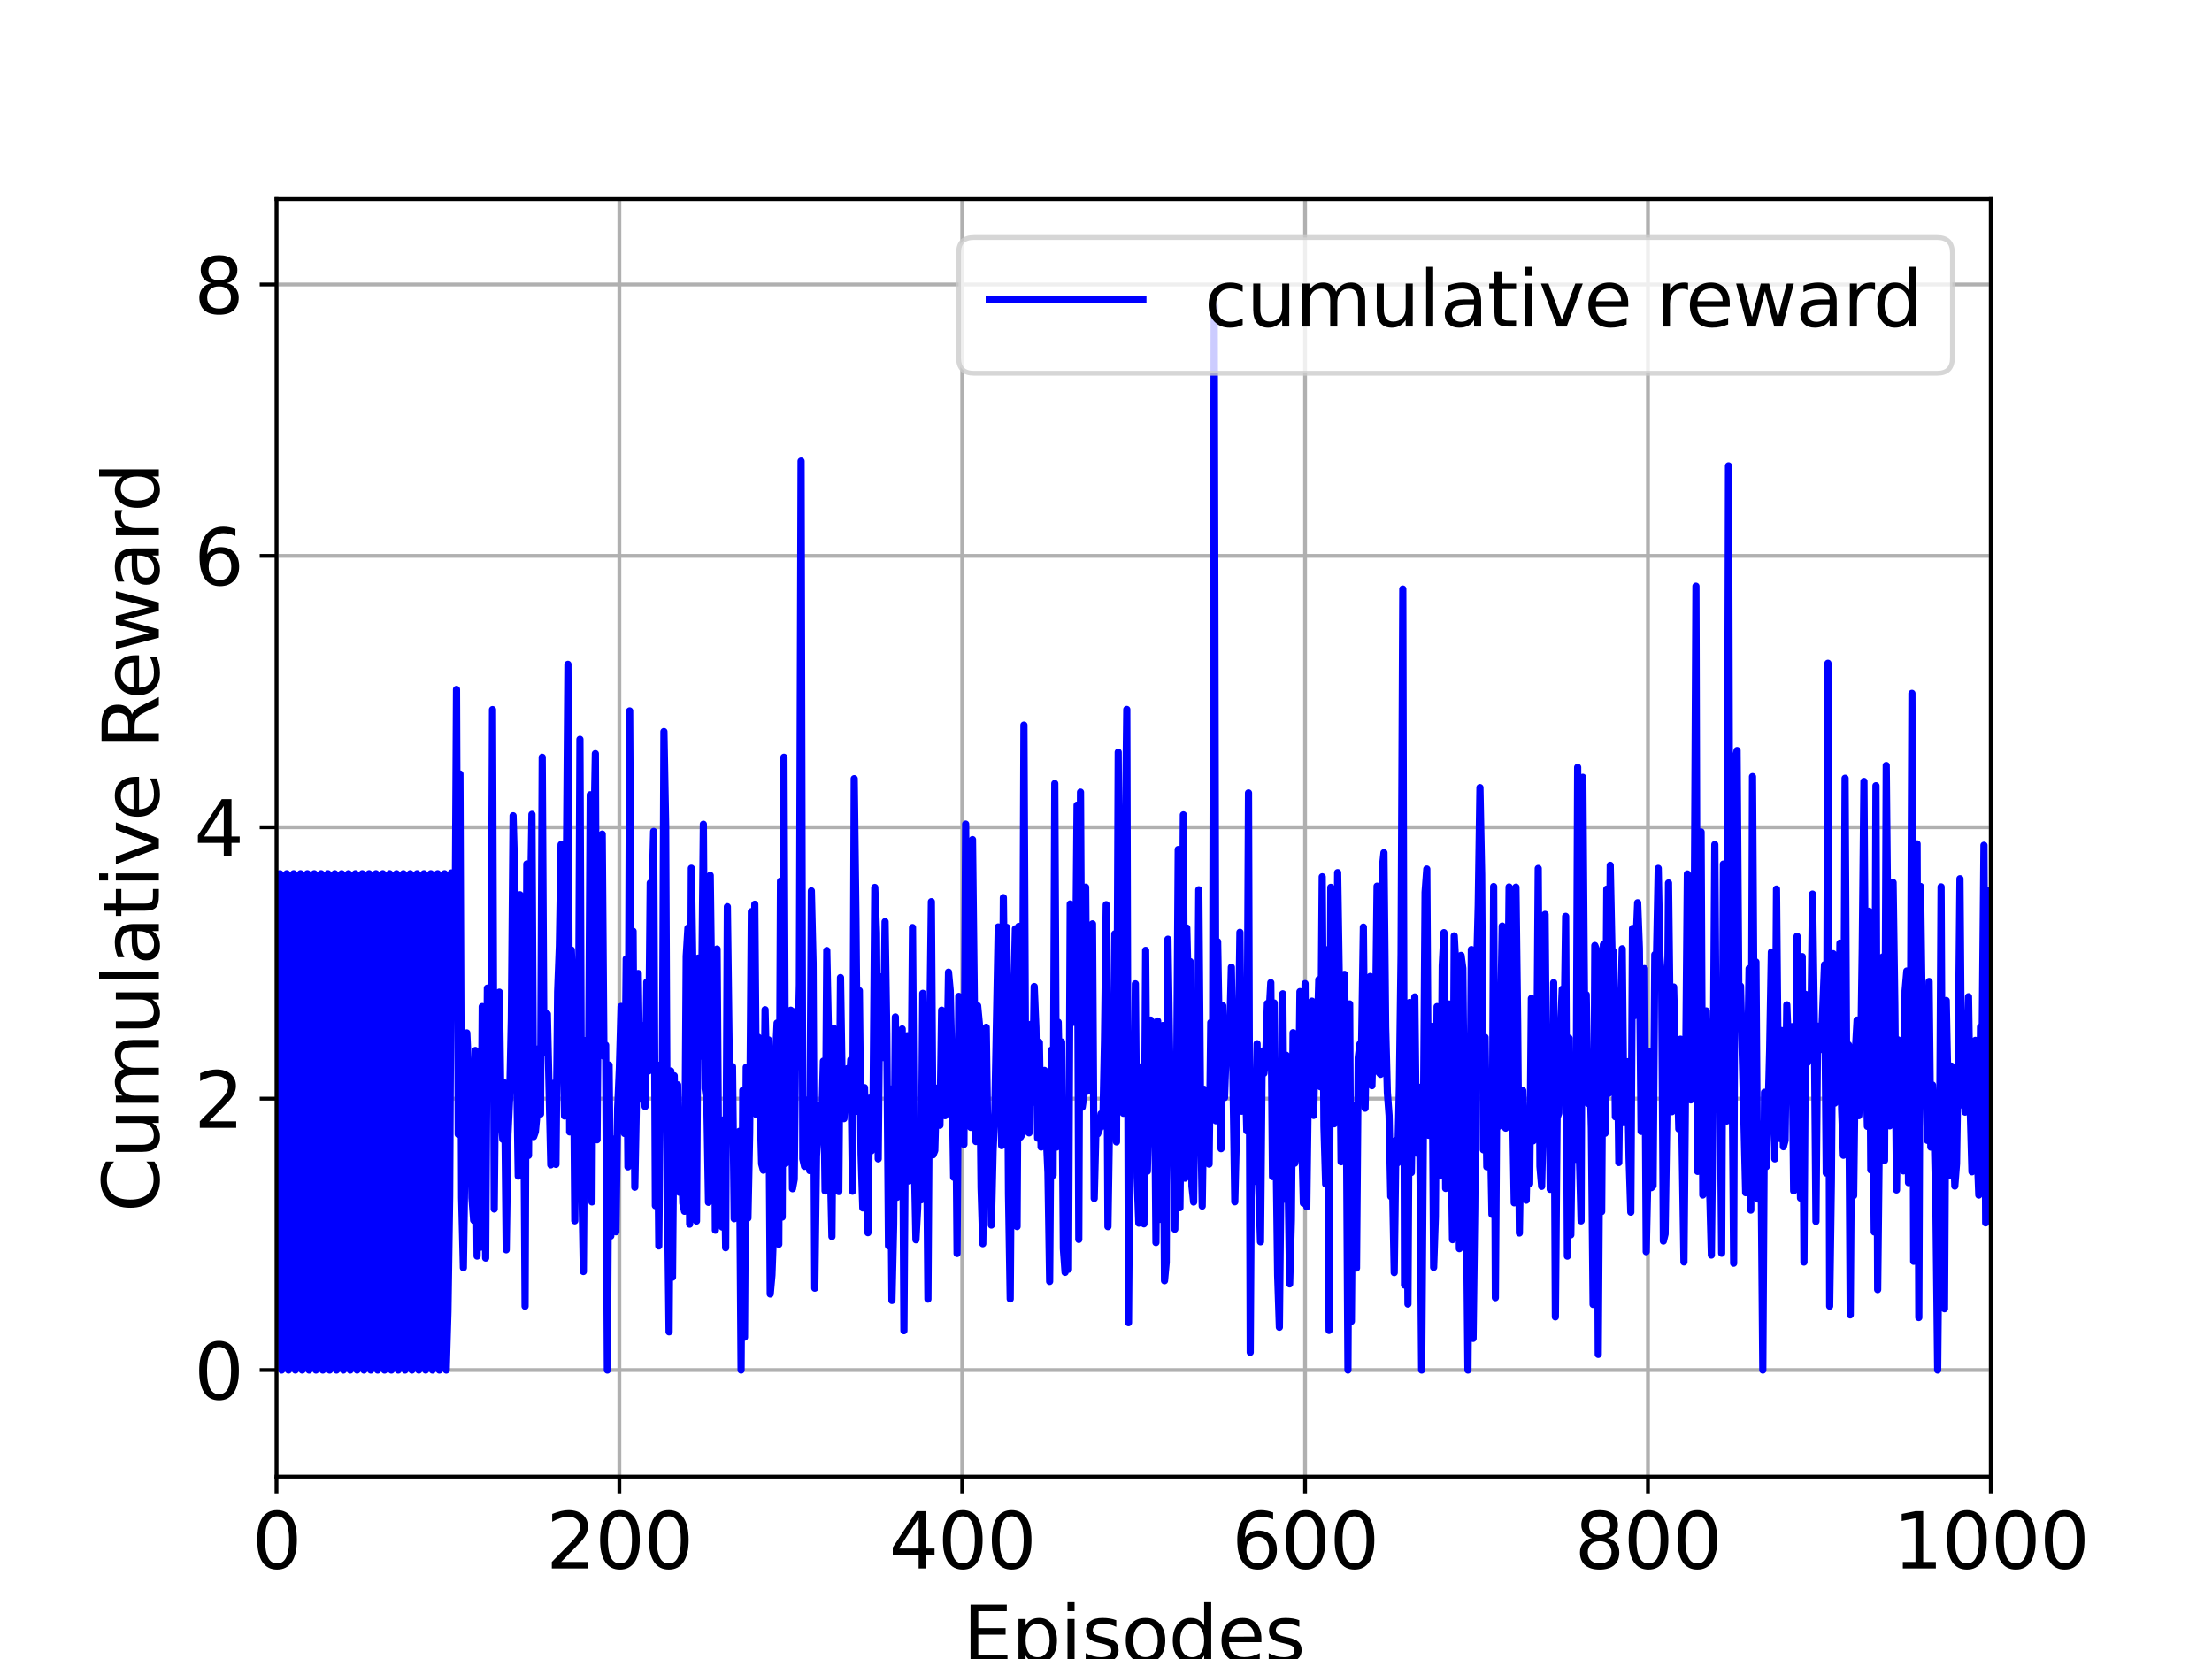 <?xml version="1.0" encoding="utf-8" standalone="no"?>
<!DOCTYPE svg PUBLIC "-//W3C//DTD SVG 1.1//EN"
  "http://www.w3.org/Graphics/SVG/1.1/DTD/svg11.dtd">
<svg xmlns:xlink="http://www.w3.org/1999/xlink" width="460.8pt" height="345.6pt" viewBox="0 0 460.8 345.6" xmlns="http://www.w3.org/2000/svg" version="1.1">
 <defs>
  <style type="text/css">*{stroke-linejoin: round; stroke-linecap: butt}</style>
 </defs>
 <g id="figure_1">
  <g id="patch_1">
   <path d="M 0 345.6 
L 460.8 345.6 
L 460.8 0 
L 0 0 
z
" style="fill: #ffffff"/>
  </g>
  <g id="axes_1">
   <g id="patch_2">
    <path d="M 57.6 307.584 
L 414.72 307.584 
L 414.72 41.472 
L 57.6 41.472 
z
" style="fill: #ffffff"/>
   </g>
   <g id="matplotlib.axis_1">
    <g id="xtick_1">
     <g id="line2d_1">
      <path d="M 57.6 307.584 
L 57.6 41.472 
" clip-path="url(#p64119ef79d)" style="fill: none; stroke: #b0b0b0; stroke-width: 0.8; stroke-linecap: square"/>
     </g>
     <g id="line2d_2">
      <defs>
       <path id="m15543112fa" d="M 0 0 
L 0 3.5 
" style="stroke: #000000; stroke-width: 0.8"/>
      </defs>
      <g>
       <use xlink:href="#m15543112fa" x="57.6" y="307.584" style="stroke: #000000; stroke-width: 0.8"/>
      </g>
     </g>
     <g id="text_1">
      <!-- 0 -->
      <g transform="translate(52.51 326.741)scale(0.16 -0.16)">
       <defs>
        <path id="DejaVuSans-30" d="M 2034 4250 
Q 1547 4250 1301 3770 
Q 1056 3291 1056 2328 
Q 1056 1369 1301 889 
Q 1547 409 2034 409 
Q 2525 409 2770 889 
Q 3016 1369 3016 2328 
Q 3016 3291 2770 3770 
Q 2525 4250 2034 4250 
z
M 2034 4750 
Q 2819 4750 3233 4129 
Q 3647 3509 3647 2328 
Q 3647 1150 3233 529 
Q 2819 -91 2034 -91 
Q 1250 -91 836 529 
Q 422 1150 422 2328 
Q 422 3509 836 4129 
Q 1250 4750 2034 4750 
z
" transform="scale(0.016)"/>
       </defs>
       <use xlink:href="#DejaVuSans-30"/>
      </g>
     </g>
    </g>
    <g id="xtick_2">
     <g id="line2d_3">
      <path d="M 129.024 307.584 
L 129.024 41.472 
" clip-path="url(#p64119ef79d)" style="fill: none; stroke: #b0b0b0; stroke-width: 0.8; stroke-linecap: square"/>
     </g>
     <g id="line2d_4">
      <g>
       <use xlink:href="#m15543112fa" x="129.024" y="307.584" style="stroke: #000000; stroke-width: 0.8"/>
      </g>
     </g>
     <g id="text_2">
      <!-- 200 -->
      <g transform="translate(113.754 326.741)scale(0.16 -0.16)">
       <defs>
        <path id="DejaVuSans-32" d="M 1228 531 
L 3431 531 
L 3431 0 
L 469 0 
L 469 531 
Q 828 903 1448 1529 
Q 2069 2156 2228 2338 
Q 2531 2678 2651 2914 
Q 2772 3150 2772 3378 
Q 2772 3750 2511 3984 
Q 2250 4219 1831 4219 
Q 1534 4219 1204 4116 
Q 875 4013 500 3803 
L 500 4441 
Q 881 4594 1212 4672 
Q 1544 4750 1819 4750 
Q 2544 4750 2975 4387 
Q 3406 4025 3406 3419 
Q 3406 3131 3298 2873 
Q 3191 2616 2906 2266 
Q 2828 2175 2409 1742 
Q 1991 1309 1228 531 
z
" transform="scale(0.016)"/>
       </defs>
       <use xlink:href="#DejaVuSans-32"/>
       <use xlink:href="#DejaVuSans-30" x="63.623"/>
       <use xlink:href="#DejaVuSans-30" x="127.246"/>
      </g>
     </g>
    </g>
    <g id="xtick_3">
     <g id="line2d_5">
      <path d="M 200.448 307.584 
L 200.448 41.472 
" clip-path="url(#p64119ef79d)" style="fill: none; stroke: #b0b0b0; stroke-width: 0.8; stroke-linecap: square"/>
     </g>
     <g id="line2d_6">
      <g>
       <use xlink:href="#m15543112fa" x="200.448" y="307.584" style="stroke: #000000; stroke-width: 0.8"/>
      </g>
     </g>
     <g id="text_3">
      <!-- 400 -->
      <g transform="translate(185.178 326.741)scale(0.16 -0.16)">
       <defs>
        <path id="DejaVuSans-34" d="M 2419 4116 
L 825 1625 
L 2419 1625 
L 2419 4116 
z
M 2253 4666 
L 3047 4666 
L 3047 1625 
L 3713 1625 
L 3713 1100 
L 3047 1100 
L 3047 0 
L 2419 0 
L 2419 1100 
L 313 1100 
L 313 1709 
L 2253 4666 
z
" transform="scale(0.016)"/>
       </defs>
       <use xlink:href="#DejaVuSans-34"/>
       <use xlink:href="#DejaVuSans-30" x="63.623"/>
       <use xlink:href="#DejaVuSans-30" x="127.246"/>
      </g>
     </g>
    </g>
    <g id="xtick_4">
     <g id="line2d_7">
      <path d="M 271.872 307.584 
L 271.872 41.472 
" clip-path="url(#p64119ef79d)" style="fill: none; stroke: #b0b0b0; stroke-width: 0.8; stroke-linecap: square"/>
     </g>
     <g id="line2d_8">
      <g>
       <use xlink:href="#m15543112fa" x="271.872" y="307.584" style="stroke: #000000; stroke-width: 0.8"/>
      </g>
     </g>
     <g id="text_4">
      <!-- 600 -->
      <g transform="translate(256.602 326.741)scale(0.16 -0.16)">
       <defs>
        <path id="DejaVuSans-36" d="M 2113 2584 
Q 1688 2584 1439 2293 
Q 1191 2003 1191 1497 
Q 1191 994 1439 701 
Q 1688 409 2113 409 
Q 2538 409 2786 701 
Q 3034 994 3034 1497 
Q 3034 2003 2786 2293 
Q 2538 2584 2113 2584 
z
M 3366 4563 
L 3366 3988 
Q 3128 4100 2886 4159 
Q 2644 4219 2406 4219 
Q 1781 4219 1451 3797 
Q 1122 3375 1075 2522 
Q 1259 2794 1537 2939 
Q 1816 3084 2150 3084 
Q 2853 3084 3261 2657 
Q 3669 2231 3669 1497 
Q 3669 778 3244 343 
Q 2819 -91 2113 -91 
Q 1303 -91 875 529 
Q 447 1150 447 2328 
Q 447 3434 972 4092 
Q 1497 4750 2381 4750 
Q 2619 4750 2861 4703 
Q 3103 4656 3366 4563 
z
" transform="scale(0.016)"/>
       </defs>
       <use xlink:href="#DejaVuSans-36"/>
       <use xlink:href="#DejaVuSans-30" x="63.623"/>
       <use xlink:href="#DejaVuSans-30" x="127.246"/>
      </g>
     </g>
    </g>
    <g id="xtick_5">
     <g id="line2d_9">
      <path d="M 343.296 307.584 
L 343.296 41.472 
" clip-path="url(#p64119ef79d)" style="fill: none; stroke: #b0b0b0; stroke-width: 0.8; stroke-linecap: square"/>
     </g>
     <g id="line2d_10">
      <g>
       <use xlink:href="#m15543112fa" x="343.296" y="307.584" style="stroke: #000000; stroke-width: 0.8"/>
      </g>
     </g>
     <g id="text_5">
      <!-- 800 -->
      <g transform="translate(328.026 326.741)scale(0.16 -0.16)">
       <defs>
        <path id="DejaVuSans-38" d="M 2034 2216 
Q 1584 2216 1326 1975 
Q 1069 1734 1069 1313 
Q 1069 891 1326 650 
Q 1584 409 2034 409 
Q 2484 409 2743 651 
Q 3003 894 3003 1313 
Q 3003 1734 2745 1975 
Q 2488 2216 2034 2216 
z
M 1403 2484 
Q 997 2584 770 2862 
Q 544 3141 544 3541 
Q 544 4100 942 4425 
Q 1341 4750 2034 4750 
Q 2731 4750 3128 4425 
Q 3525 4100 3525 3541 
Q 3525 3141 3298 2862 
Q 3072 2584 2669 2484 
Q 3125 2378 3379 2068 
Q 3634 1759 3634 1313 
Q 3634 634 3220 271 
Q 2806 -91 2034 -91 
Q 1263 -91 848 271 
Q 434 634 434 1313 
Q 434 1759 690 2068 
Q 947 2378 1403 2484 
z
M 1172 3481 
Q 1172 3119 1398 2916 
Q 1625 2713 2034 2713 
Q 2441 2713 2670 2916 
Q 2900 3119 2900 3481 
Q 2900 3844 2670 4047 
Q 2441 4250 2034 4250 
Q 1625 4250 1398 4047 
Q 1172 3844 1172 3481 
z
" transform="scale(0.016)"/>
       </defs>
       <use xlink:href="#DejaVuSans-38"/>
       <use xlink:href="#DejaVuSans-30" x="63.623"/>
       <use xlink:href="#DejaVuSans-30" x="127.246"/>
      </g>
     </g>
    </g>
    <g id="xtick_6">
     <g id="line2d_11">
      <path d="M 414.72 307.584 
L 414.72 41.472 
" clip-path="url(#p64119ef79d)" style="fill: none; stroke: #b0b0b0; stroke-width: 0.8; stroke-linecap: square"/>
     </g>
     <g id="line2d_12">
      <g>
       <use xlink:href="#m15543112fa" x="414.72" y="307.584" style="stroke: #000000; stroke-width: 0.8"/>
      </g>
     </g>
     <g id="text_6">
      <!-- 1000 -->
      <g transform="translate(394.36 326.741)scale(0.16 -0.16)">
       <defs>
        <path id="DejaVuSans-31" d="M 794 531 
L 1825 531 
L 1825 4091 
L 703 3866 
L 703 4441 
L 1819 4666 
L 2450 4666 
L 2450 531 
L 3481 531 
L 3481 0 
L 794 0 
L 794 531 
z
" transform="scale(0.016)"/>
       </defs>
       <use xlink:href="#DejaVuSans-31"/>
       <use xlink:href="#DejaVuSans-30" x="63.623"/>
       <use xlink:href="#DejaVuSans-30" x="127.246"/>
       <use xlink:href="#DejaVuSans-30" x="190.869"/>
      </g>
     </g>
    </g>
    <g id="text_7">
     <!-- Episodes -->
     <g transform="translate(200.572 346.226)scale(0.16 -0.16)">
      <defs>
       <path id="DejaVuSans-45" d="M 628 4666 
L 3578 4666 
L 3578 4134 
L 1259 4134 
L 1259 2753 
L 3481 2753 
L 3481 2222 
L 1259 2222 
L 1259 531 
L 3634 531 
L 3634 0 
L 628 0 
L 628 4666 
z
" transform="scale(0.016)"/>
       <path id="DejaVuSans-70" d="M 1159 525 
L 1159 -1331 
L 581 -1331 
L 581 3500 
L 1159 3500 
L 1159 2969 
Q 1341 3281 1617 3432 
Q 1894 3584 2278 3584 
Q 2916 3584 3314 3078 
Q 3713 2572 3713 1747 
Q 3713 922 3314 415 
Q 2916 -91 2278 -91 
Q 1894 -91 1617 61 
Q 1341 213 1159 525 
z
M 3116 1747 
Q 3116 2381 2855 2742 
Q 2594 3103 2138 3103 
Q 1681 3103 1420 2742 
Q 1159 2381 1159 1747 
Q 1159 1113 1420 752 
Q 1681 391 2138 391 
Q 2594 391 2855 752 
Q 3116 1113 3116 1747 
z
" transform="scale(0.016)"/>
       <path id="DejaVuSans-69" d="M 603 3500 
L 1178 3500 
L 1178 0 
L 603 0 
L 603 3500 
z
M 603 4863 
L 1178 4863 
L 1178 4134 
L 603 4134 
L 603 4863 
z
" transform="scale(0.016)"/>
       <path id="DejaVuSans-73" d="M 2834 3397 
L 2834 2853 
Q 2591 2978 2328 3040 
Q 2066 3103 1784 3103 
Q 1356 3103 1142 2972 
Q 928 2841 928 2578 
Q 928 2378 1081 2264 
Q 1234 2150 1697 2047 
L 1894 2003 
Q 2506 1872 2764 1633 
Q 3022 1394 3022 966 
Q 3022 478 2636 193 
Q 2250 -91 1575 -91 
Q 1294 -91 989 -36 
Q 684 19 347 128 
L 347 722 
Q 666 556 975 473 
Q 1284 391 1588 391 
Q 1994 391 2212 530 
Q 2431 669 2431 922 
Q 2431 1156 2273 1281 
Q 2116 1406 1581 1522 
L 1381 1569 
Q 847 1681 609 1914 
Q 372 2147 372 2553 
Q 372 3047 722 3315 
Q 1072 3584 1716 3584 
Q 2034 3584 2315 3537 
Q 2597 3491 2834 3397 
z
" transform="scale(0.016)"/>
       <path id="DejaVuSans-6f" d="M 1959 3097 
Q 1497 3097 1228 2736 
Q 959 2375 959 1747 
Q 959 1119 1226 758 
Q 1494 397 1959 397 
Q 2419 397 2687 759 
Q 2956 1122 2956 1747 
Q 2956 2369 2687 2733 
Q 2419 3097 1959 3097 
z
M 1959 3584 
Q 2709 3584 3137 3096 
Q 3566 2609 3566 1747 
Q 3566 888 3137 398 
Q 2709 -91 1959 -91 
Q 1206 -91 779 398 
Q 353 888 353 1747 
Q 353 2609 779 3096 
Q 1206 3584 1959 3584 
z
" transform="scale(0.016)"/>
       <path id="DejaVuSans-64" d="M 2906 2969 
L 2906 4863 
L 3481 4863 
L 3481 0 
L 2906 0 
L 2906 525 
Q 2725 213 2448 61 
Q 2172 -91 1784 -91 
Q 1150 -91 751 415 
Q 353 922 353 1747 
Q 353 2572 751 3078 
Q 1150 3584 1784 3584 
Q 2172 3584 2448 3432 
Q 2725 3281 2906 2969 
z
M 947 1747 
Q 947 1113 1208 752 
Q 1469 391 1925 391 
Q 2381 391 2643 752 
Q 2906 1113 2906 1747 
Q 2906 2381 2643 2742 
Q 2381 3103 1925 3103 
Q 1469 3103 1208 2742 
Q 947 2381 947 1747 
z
" transform="scale(0.016)"/>
       <path id="DejaVuSans-65" d="M 3597 1894 
L 3597 1613 
L 953 1613 
Q 991 1019 1311 708 
Q 1631 397 2203 397 
Q 2534 397 2845 478 
Q 3156 559 3463 722 
L 3463 178 
Q 3153 47 2828 -22 
Q 2503 -91 2169 -91 
Q 1331 -91 842 396 
Q 353 884 353 1716 
Q 353 2575 817 3079 
Q 1281 3584 2069 3584 
Q 2775 3584 3186 3129 
Q 3597 2675 3597 1894 
z
M 3022 2063 
Q 3016 2534 2758 2815 
Q 2500 3097 2075 3097 
Q 1594 3097 1305 2825 
Q 1016 2553 972 2059 
L 3022 2063 
z
" transform="scale(0.016)"/>
      </defs>
      <use xlink:href="#DejaVuSans-45"/>
      <use xlink:href="#DejaVuSans-70" x="63.184"/>
      <use xlink:href="#DejaVuSans-69" x="126.66"/>
      <use xlink:href="#DejaVuSans-73" x="154.443"/>
      <use xlink:href="#DejaVuSans-6f" x="206.543"/>
      <use xlink:href="#DejaVuSans-64" x="267.725"/>
      <use xlink:href="#DejaVuSans-65" x="331.201"/>
      <use xlink:href="#DejaVuSans-73" x="392.725"/>
     </g>
    </g>
   </g>
   <g id="matplotlib.axis_2">
    <g id="ytick_1">
     <g id="line2d_13">
      <path d="M 57.6 285.408 
L 414.72 285.408 
" clip-path="url(#p64119ef79d)" style="fill: none; stroke: #b0b0b0; stroke-width: 0.8; stroke-linecap: square"/>
     </g>
     <g id="line2d_14">
      <defs>
       <path id="ma992557348" d="M 0 0 
L -3.5 0 
" style="stroke: #000000; stroke-width: 0.8"/>
      </defs>
      <g>
       <use xlink:href="#ma992557348" x="57.6" y="285.408" style="stroke: #000000; stroke-width: 0.8"/>
      </g>
     </g>
     <g id="text_8">
      <!-- 0 -->
      <g transform="translate(40.42 291.487)scale(0.16 -0.16)">
       <use xlink:href="#DejaVuSans-30"/>
      </g>
     </g>
    </g>
    <g id="ytick_2">
     <g id="line2d_15">
      <path d="M 57.6 228.87 
L 414.72 228.87 
" clip-path="url(#p64119ef79d)" style="fill: none; stroke: #b0b0b0; stroke-width: 0.8; stroke-linecap: square"/>
     </g>
     <g id="line2d_16">
      <g>
       <use xlink:href="#ma992557348" x="57.6" y="228.87" style="stroke: #000000; stroke-width: 0.8"/>
      </g>
     </g>
     <g id="text_9">
      <!-- 2 -->
      <g transform="translate(40.42 234.948)scale(0.16 -0.16)">
       <use xlink:href="#DejaVuSans-32"/>
      </g>
     </g>
    </g>
    <g id="ytick_3">
     <g id="line2d_17">
      <path d="M 57.6 172.331 
L 414.72 172.331 
" clip-path="url(#p64119ef79d)" style="fill: none; stroke: #b0b0b0; stroke-width: 0.8; stroke-linecap: square"/>
     </g>
     <g id="line2d_18">
      <g>
       <use xlink:href="#ma992557348" x="57.6" y="172.331" style="stroke: #000000; stroke-width: 0.8"/>
      </g>
     </g>
     <g id="text_10">
      <!-- 4 -->
      <g transform="translate(40.42 178.41)scale(0.16 -0.16)">
       <use xlink:href="#DejaVuSans-34"/>
      </g>
     </g>
    </g>
    <g id="ytick_4">
     <g id="line2d_19">
      <path d="M 57.6 115.793 
L 414.72 115.793 
" clip-path="url(#p64119ef79d)" style="fill: none; stroke: #b0b0b0; stroke-width: 0.8; stroke-linecap: square"/>
     </g>
     <g id="line2d_20">
      <g>
       <use xlink:href="#ma992557348" x="57.6" y="115.793" style="stroke: #000000; stroke-width: 0.8"/>
      </g>
     </g>
     <g id="text_11">
      <!-- 6 -->
      <g transform="translate(40.42 121.872)scale(0.16 -0.16)">
       <use xlink:href="#DejaVuSans-36"/>
      </g>
     </g>
    </g>
    <g id="ytick_5">
     <g id="line2d_21">
      <path d="M 57.6 59.254 
L 414.72 59.254 
" clip-path="url(#p64119ef79d)" style="fill: none; stroke: #b0b0b0; stroke-width: 0.8; stroke-linecap: square"/>
     </g>
     <g id="line2d_22">
      <g>
       <use xlink:href="#ma992557348" x="57.6" y="59.254" style="stroke: #000000; stroke-width: 0.8"/>
      </g>
     </g>
     <g id="text_12">
      <!-- 8 -->
      <g transform="translate(40.42 65.333)scale(0.16 -0.16)">
       <use xlink:href="#DejaVuSans-38"/>
      </g>
     </g>
    </g>
    <g id="text_13">
     <!-- Cumulative Reward -->
     <g transform="translate(33.093 252.524)rotate(-90)scale(0.16 -0.16)">
      <defs>
       <path id="DejaVuSans-43" d="M 4122 4306 
L 4122 3641 
Q 3803 3938 3442 4084 
Q 3081 4231 2675 4231 
Q 1875 4231 1450 3742 
Q 1025 3253 1025 2328 
Q 1025 1406 1450 917 
Q 1875 428 2675 428 
Q 3081 428 3442 575 
Q 3803 722 4122 1019 
L 4122 359 
Q 3791 134 3420 21 
Q 3050 -91 2638 -91 
Q 1578 -91 968 557 
Q 359 1206 359 2328 
Q 359 3453 968 4101 
Q 1578 4750 2638 4750 
Q 3056 4750 3426 4639 
Q 3797 4528 4122 4306 
z
" transform="scale(0.016)"/>
       <path id="DejaVuSans-75" d="M 544 1381 
L 544 3500 
L 1119 3500 
L 1119 1403 
Q 1119 906 1312 657 
Q 1506 409 1894 409 
Q 2359 409 2629 706 
Q 2900 1003 2900 1516 
L 2900 3500 
L 3475 3500 
L 3475 0 
L 2900 0 
L 2900 538 
Q 2691 219 2414 64 
Q 2138 -91 1772 -91 
Q 1169 -91 856 284 
Q 544 659 544 1381 
z
M 1991 3584 
L 1991 3584 
z
" transform="scale(0.016)"/>
       <path id="DejaVuSans-6d" d="M 3328 2828 
Q 3544 3216 3844 3400 
Q 4144 3584 4550 3584 
Q 5097 3584 5394 3201 
Q 5691 2819 5691 2113 
L 5691 0 
L 5113 0 
L 5113 2094 
Q 5113 2597 4934 2840 
Q 4756 3084 4391 3084 
Q 3944 3084 3684 2787 
Q 3425 2491 3425 1978 
L 3425 0 
L 2847 0 
L 2847 2094 
Q 2847 2600 2669 2842 
Q 2491 3084 2119 3084 
Q 1678 3084 1418 2786 
Q 1159 2488 1159 1978 
L 1159 0 
L 581 0 
L 581 3500 
L 1159 3500 
L 1159 2956 
Q 1356 3278 1631 3431 
Q 1906 3584 2284 3584 
Q 2666 3584 2933 3390 
Q 3200 3197 3328 2828 
z
" transform="scale(0.016)"/>
       <path id="DejaVuSans-6c" d="M 603 4863 
L 1178 4863 
L 1178 0 
L 603 0 
L 603 4863 
z
" transform="scale(0.016)"/>
       <path id="DejaVuSans-61" d="M 2194 1759 
Q 1497 1759 1228 1600 
Q 959 1441 959 1056 
Q 959 750 1161 570 
Q 1363 391 1709 391 
Q 2188 391 2477 730 
Q 2766 1069 2766 1631 
L 2766 1759 
L 2194 1759 
z
M 3341 1997 
L 3341 0 
L 2766 0 
L 2766 531 
Q 2569 213 2275 61 
Q 1981 -91 1556 -91 
Q 1019 -91 701 211 
Q 384 513 384 1019 
Q 384 1609 779 1909 
Q 1175 2209 1959 2209 
L 2766 2209 
L 2766 2266 
Q 2766 2663 2505 2880 
Q 2244 3097 1772 3097 
Q 1472 3097 1187 3025 
Q 903 2953 641 2809 
L 641 3341 
Q 956 3463 1253 3523 
Q 1550 3584 1831 3584 
Q 2591 3584 2966 3190 
Q 3341 2797 3341 1997 
z
" transform="scale(0.016)"/>
       <path id="DejaVuSans-74" d="M 1172 4494 
L 1172 3500 
L 2356 3500 
L 2356 3053 
L 1172 3053 
L 1172 1153 
Q 1172 725 1289 603 
Q 1406 481 1766 481 
L 2356 481 
L 2356 0 
L 1766 0 
Q 1100 0 847 248 
Q 594 497 594 1153 
L 594 3053 
L 172 3053 
L 172 3500 
L 594 3500 
L 594 4494 
L 1172 4494 
z
" transform="scale(0.016)"/>
       <path id="DejaVuSans-76" d="M 191 3500 
L 800 3500 
L 1894 563 
L 2988 3500 
L 3597 3500 
L 2284 0 
L 1503 0 
L 191 3500 
z
" transform="scale(0.016)"/>
       <path id="DejaVuSans-20" transform="scale(0.016)"/>
       <path id="DejaVuSans-52" d="M 2841 2188 
Q 3044 2119 3236 1894 
Q 3428 1669 3622 1275 
L 4263 0 
L 3584 0 
L 2988 1197 
Q 2756 1666 2539 1819 
Q 2322 1972 1947 1972 
L 1259 1972 
L 1259 0 
L 628 0 
L 628 4666 
L 2053 4666 
Q 2853 4666 3247 4331 
Q 3641 3997 3641 3322 
Q 3641 2881 3436 2590 
Q 3231 2300 2841 2188 
z
M 1259 4147 
L 1259 2491 
L 2053 2491 
Q 2509 2491 2742 2702 
Q 2975 2913 2975 3322 
Q 2975 3731 2742 3939 
Q 2509 4147 2053 4147 
L 1259 4147 
z
" transform="scale(0.016)"/>
       <path id="DejaVuSans-77" d="M 269 3500 
L 844 3500 
L 1563 769 
L 2278 3500 
L 2956 3500 
L 3675 769 
L 4391 3500 
L 4966 3500 
L 4050 0 
L 3372 0 
L 2619 2869 
L 1863 0 
L 1184 0 
L 269 3500 
z
" transform="scale(0.016)"/>
       <path id="DejaVuSans-72" d="M 2631 2963 
Q 2534 3019 2420 3045 
Q 2306 3072 2169 3072 
Q 1681 3072 1420 2755 
Q 1159 2438 1159 1844 
L 1159 0 
L 581 0 
L 581 3500 
L 1159 3500 
L 1159 2956 
Q 1341 3275 1631 3429 
Q 1922 3584 2338 3584 
Q 2397 3584 2469 3576 
Q 2541 3569 2628 3553 
L 2631 2963 
z
" transform="scale(0.016)"/>
      </defs>
      <use xlink:href="#DejaVuSans-43"/>
      <use xlink:href="#DejaVuSans-75" x="69.824"/>
      <use xlink:href="#DejaVuSans-6d" x="133.203"/>
      <use xlink:href="#DejaVuSans-75" x="230.615"/>
      <use xlink:href="#DejaVuSans-6c" x="293.994"/>
      <use xlink:href="#DejaVuSans-61" x="321.777"/>
      <use xlink:href="#DejaVuSans-74" x="383.057"/>
      <use xlink:href="#DejaVuSans-69" x="422.266"/>
      <use xlink:href="#DejaVuSans-76" x="450.049"/>
      <use xlink:href="#DejaVuSans-65" x="509.229"/>
      <use xlink:href="#DejaVuSans-20" x="570.752"/>
      <use xlink:href="#DejaVuSans-52" x="602.539"/>
      <use xlink:href="#DejaVuSans-65" x="667.521"/>
      <use xlink:href="#DejaVuSans-77" x="729.045"/>
      <use xlink:href="#DejaVuSans-61" x="810.832"/>
      <use xlink:href="#DejaVuSans-72" x="872.111"/>
      <use xlink:href="#DejaVuSans-64" x="911.475"/>
     </g>
    </g>
   </g>
   <g id="line2d_23">
    <path d="M 57.6 238.549 
L 57.957 245.429 
L 58.314 182.008 
L 58.671 285.408 
L 59.028 238.549 
L 59.386 245.429 
L 59.743 182.008 
L 60.1 285.408 
L 60.457 238.549 
L 60.814 245.429 
L 61.171 182.008 
L 61.528 285.408 
L 61.885 238.549 
L 62.243 245.429 
L 62.6 182.008 
L 62.957 285.408 
L 63.314 238.549 
L 63.671 245.429 
L 64.028 182.008 
L 64.385 285.408 
L 64.742 238.549 
L 65.1 245.429 
L 65.457 182.008 
L 65.814 285.408 
L 66.171 238.549 
L 66.528 245.429 
L 66.885 182.008 
L 67.242 285.408 
L 67.599 238.549 
L 67.956 245.429 
L 68.314 182.008 
L 68.671 285.408 
L 69.028 238.549 
L 69.385 245.429 
L 69.742 182.008 
L 70.099 285.408 
L 70.456 238.549 
L 70.813 245.429 
L 71.171 182.008 
L 71.528 285.408 
L 71.885 238.549 
L 72.242 245.429 
L 72.599 182.008 
L 72.956 285.408 
L 73.313 238.549 
L 73.67 245.429 
L 74.028 182.008 
L 74.385 285.408 
L 74.742 238.549 
L 75.099 245.429 
L 75.456 182.008 
L 75.813 285.408 
L 76.17 238.549 
L 76.527 245.429 
L 76.884 182.008 
L 77.242 285.408 
L 77.599 238.549 
L 77.956 245.429 
L 78.313 182.008 
L 78.67 285.408 
L 79.027 238.549 
L 79.384 245.429 
L 79.741 182.008 
L 80.099 285.408 
L 80.456 238.549 
L 80.813 245.429 
L 81.17 182.008 
L 81.527 285.408 
L 81.884 238.549 
L 82.241 245.429 
L 82.598 182.008 
L 82.956 285.408 
L 83.313 238.549 
L 83.67 245.429 
L 84.027 182.008 
L 84.384 285.408 
L 84.741 238.549 
L 85.098 245.429 
L 85.455 182.008 
L 85.812 285.408 
L 86.17 238.549 
L 86.527 245.429 
L 86.884 182.008 
L 87.241 285.408 
L 87.598 238.549 
L 87.955 245.429 
L 88.312 182.008 
L 88.669 285.408 
L 89.027 238.549 
L 89.384 245.429 
L 89.741 182.008 
L 90.098 285.408 
L 90.455 238.549 
L 90.812 245.429 
L 91.169 182.008 
L 91.526 285.408 
L 91.884 238.549 
L 92.241 245.429 
L 92.598 182.008 
L 92.955 285.408 
L 93.312 273.232 
L 93.669 249.12 
L 94.026 181.848 
L 94.383 183.121 
L 94.74 206.51 
L 95.098 143.621 
L 95.455 236.289 
L 95.812 161.237 
L 96.169 249.515 
L 96.526 264.096 
L 97.24 215.176 
L 97.597 222.782 
L 97.955 226.502 
L 98.312 249.515 
L 98.669 254.199 
L 99.026 218.837 
L 99.383 261.666 
L 99.74 229.532 
L 100.097 259.816 
L 100.454 209.688 
L 100.812 226.758 
L 101.169 262.082 
L 101.526 205.848 
L 101.883 220.531 
L 102.24 227.071 
L 102.597 147.819 
L 102.954 251.866 
L 103.311 214.408 
L 103.668 217.444 
L 104.026 206.688 
L 104.383 232.997 
L 104.74 237.354 
L 105.097 225.587 
L 105.454 260.357 
L 105.811 236.342 
L 106.168 228.676 
L 106.525 212.264 
L 106.883 169.935 
L 107.24 182.473 
L 107.597 221.315 
L 107.954 245.014 
L 108.311 186.398 
L 108.668 234.965 
L 109.025 215.351 
L 109.382 272.112 
L 109.74 179.98 
L 110.097 240.694 
L 110.454 191.766 
L 110.811 169.646 
L 111.168 236.783 
L 111.525 235.759 
L 111.882 231.955 
L 112.239 218.448 
L 112.596 232.075 
L 112.954 157.753 
L 113.311 219.307 
L 113.668 212.444 
L 114.025 211.236 
L 114.739 242.667 
L 115.096 227.597 
L 115.453 225.627 
L 115.811 242.563 
L 116.168 206.588 
L 116.525 197.053 
L 116.882 175.934 
L 117.239 211.351 
L 117.596 232.478 
L 118.31 138.398 
L 118.668 235.798 
L 119.025 197.887 
L 119.382 208.624 
L 119.739 254.323 
L 120.096 204.45 
L 120.453 229.507 
L 120.81 154.003 
L 121.167 244.61 
L 121.524 264.881 
L 121.882 216.763 
L 122.239 248.722 
L 122.596 225.667 
L 122.953 165.56 
L 123.31 250.385 
L 123.667 176.802 
L 124.024 156.998 
L 124.381 237.43 
L 124.739 190.81 
L 125.096 207.952 
L 125.453 173.759 
L 125.81 220.067 
L 126.167 217.705 
L 126.524 285.408 
L 126.881 221.873 
L 127.238 257.483 
L 127.596 244.506 
L 127.953 237.261 
L 128.31 256.6 
L 128.667 230.904 
L 129.024 222.572 
L 129.381 209.66 
L 130.095 236.122 
L 130.452 199.741 
L 130.81 243.077 
L 131.167 148.092 
L 131.524 216.31 
L 131.881 193.993 
L 132.238 247.321 
L 132.595 228.614 
L 132.952 202.803 
L 133.309 228.951 
L 133.667 213.626 
L 134.381 230.509 
L 134.738 204.566 
L 135.095 223.12 
L 135.452 183.94 
L 135.809 187.258 
L 136.166 173.205 
L 136.524 251.17 
L 136.881 221.852 
L 137.238 259.555 
L 137.595 222.121 
L 137.952 231.458 
L 138.309 152.398 
L 138.666 171.916 
L 139.023 247.606 
L 139.38 277.448 
L 139.738 223.113 
L 140.095 266.061 
L 140.452 224.103 
L 140.809 244.255 
L 141.166 225.991 
L 141.523 248.37 
L 141.88 234.908 
L 142.237 250.644 
L 142.595 252.331 
L 142.952 199.182 
L 143.309 193.332 
L 143.666 255.018 
L 144.023 180.87 
L 144.38 204.748 
L 144.737 216.308 
L 145.094 254.368 
L 145.452 199.597 
L 145.809 220.069 
L 146.166 207.369 
L 146.523 171.708 
L 146.88 226.761 
L 147.237 229.332 
L 147.594 250.473 
L 147.951 182.352 
L 148.308 210.492 
L 148.666 203.55 
L 149.023 256.272 
L 149.38 197.698 
L 149.737 246.97 
L 150.094 248.015 
L 150.451 255.612 
L 150.808 233.249 
L 151.165 259.926 
L 151.523 188.883 
L 151.88 217.683 
L 152.237 226.38 
L 152.594 222.183 
L 152.951 253.882 
L 153.308 241.748 
L 153.665 236.635 
L 154.022 235.678 
L 154.38 285.408 
L 154.737 227.137 
L 155.094 278.565 
L 155.451 222.32 
L 155.808 253.744 
L 156.165 236.131 
L 156.522 189.914 
L 156.879 224.871 
L 157.236 188.376 
L 157.594 232.228 
L 157.951 216.069 
L 158.665 242.463 
L 159.022 243.778 
L 159.379 210.344 
L 159.736 225.846 
L 160.093 216.614 
L 160.451 269.566 
L 160.808 265.616 
L 161.165 255.861 
L 161.522 220.988 
L 161.879 213.116 
L 162.236 259.207 
L 162.593 183.563 
L 162.95 253.542 
L 163.308 157.747 
L 163.665 242.345 
L 164.022 211.319 
L 164.379 241.292 
L 164.736 210.446 
L 165.093 247.626 
L 165.45 245.679 
L 165.807 210.664 
L 166.164 222.226 
L 166.522 205.132 
L 166.879 96.05 
L 167.236 241.424 
L 167.593 242.978 
L 167.95 229.185 
L 168.664 243.852 
L 169.021 185.59 
L 169.379 200.599 
L 169.736 268.354 
L 170.093 240.769 
L 170.807 230.195 
L 171.164 234.507 
L 171.521 221.048 
L 171.878 248.094 
L 172.236 198.009 
L 172.593 215.645 
L 172.95 241.557 
L 173.307 257.594 
L 173.664 214.2 
L 174.021 230.146 
L 174.378 220.953 
L 174.735 248.226 
L 175.092 203.646 
L 175.45 226.763 
L 175.807 233.031 
L 176.164 226.667 
L 176.521 222.628 
L 176.878 227.027 
L 177.235 220.763 
L 177.592 248.156 
L 177.949 162.21 
L 178.307 191.336 
L 178.664 231.526 
L 179.021 206.377 
L 179.378 240.404 
L 179.735 251.631 
L 180.092 226.574 
L 180.806 256.787 
L 181.164 228.766 
L 181.521 239.746 
L 181.878 229.833 
L 182.235 184.875 
L 182.592 194.301 
L 182.949 241.42 
L 183.306 203.485 
L 183.663 216.913 
L 184.02 220.311 
L 184.378 192 
L 184.735 215.47 
L 185.092 259.538 
L 185.449 226.853 
L 185.806 270.91 
L 186.163 255.174 
L 186.52 211.846 
L 186.877 249.426 
L 187.235 222.973 
L 187.592 240.381 
L 187.949 214.352 
L 188.306 277.21 
L 188.663 225.073 
L 189.02 215.765 
L 189.377 246.008 
L 189.734 236.658 
L 190.092 193.226 
L 190.449 240.829 
L 190.806 258.27 
L 191.163 251.678 
L 191.52 235.579 
L 191.877 249.958 
L 192.234 206.931 
L 192.591 236.616 
L 192.948 228.689 
L 193.306 270.63 
L 193.663 216.411 
L 194.02 187.837 
L 194.377 240.567 
L 194.734 239.693 
L 195.091 226.695 
L 195.448 226.865 
L 195.805 234.412 
L 196.163 210.436 
L 196.52 226.363 
L 196.877 232.412 
L 197.234 225.267 
L 197.591 202.515 
L 197.948 206.357 
L 198.305 222.308 
L 198.662 245.252 
L 199.02 219.015 
L 199.377 261.138 
L 199.734 207.571 
L 200.091 226.62 
L 200.448 223.154 
L 200.805 238.4 
L 201.162 171.677 
L 201.519 231.045 
L 201.876 221.004 
L 202.234 234.857 
L 202.591 174.906 
L 203.305 237.8 
L 203.662 209.515 
L 204.019 213.26 
L 204.376 247.409 
L 204.733 259.085 
L 205.448 214.002 
L 205.805 239.166 
L 206.162 235.392 
L 206.519 255.205 
L 206.876 239.8 
L 207.233 231.611 
L 207.948 193.099 
L 208.662 238.656 
L 209.019 186.999 
L 209.376 218.212 
L 209.733 193.188 
L 210.09 248.696 
L 210.447 270.592 
L 210.804 219.43 
L 211.162 208.877 
L 211.519 193.489 
L 211.876 255.516 
L 212.233 192.975 
L 212.59 236.873 
L 212.947 236.239 
L 213.304 151.048 
L 213.661 227.331 
L 214.019 225.468 
L 214.376 235.996 
L 214.733 213.384 
L 215.09 229.64 
L 215.447 205.513 
L 215.804 214.118 
L 216.161 237.094 
L 216.518 217.156 
L 216.876 238.95 
L 217.233 224.1 
L 217.59 222.989 
L 217.947 236.379 
L 218.304 244.303 
L 218.661 266.954 
L 219.018 218.758 
L 219.375 244.823 
L 219.732 163.224 
L 220.09 238.962 
L 220.447 212.946 
L 220.804 230.577 
L 221.161 217.057 
L 221.518 260.112 
L 221.875 265.054 
L 222.232 261.686 
L 222.589 264.418 
L 222.947 188.318 
L 223.304 196.893 
L 223.661 212.972 
L 224.018 208.69 
L 224.375 167.728 
L 224.732 258.2 
L 225.089 165.02 
L 225.446 230.639 
L 225.804 228.135 
L 226.161 184.823 
L 226.518 227.312 
L 226.875 225.444 
L 227.232 212.797 
L 227.589 192.45 
L 227.946 249.662 
L 228.303 235.332 
L 228.66 236.207 
L 229.018 235.291 
L 229.375 232.005 
L 229.732 234.578 
L 230.089 216.809 
L 230.446 188.467 
L 230.803 255.528 
L 231.517 209.114 
L 231.875 222.343 
L 232.232 194.545 
L 232.589 237.884 
L 232.946 156.684 
L 233.303 225.275 
L 233.66 182.84 
L 234.017 231.916 
L 234.374 179.432 
L 234.732 147.787 
L 235.089 275.54 
L 235.446 227.96 
L 235.803 236.991 
L 236.16 241.795 
L 236.517 204.949 
L 236.874 245.193 
L 237.231 254.807 
L 237.588 222.271 
L 238.303 254.949 
L 238.66 197.976 
L 239.017 243.994 
L 239.731 212.507 
L 240.088 215.685 
L 240.445 215.687 
L 240.803 258.843 
L 241.16 212.696 
L 241.517 254.028 
L 242.231 213.64 
L 242.588 266.801 
L 242.945 262.969 
L 243.302 195.658 
L 243.66 219.267 
L 244.017 227.295 
L 244.374 229.667 
L 244.731 256.053 
L 245.088 229.433 
L 245.445 176.972 
L 245.802 251.591 
L 246.159 220.199 
L 246.516 169.745 
L 246.874 245.432 
L 247.231 193.312 
L 247.588 208.135 
L 247.945 200.327 
L 248.302 247.072 
L 248.659 250.409 
L 249.016 217.684 
L 249.373 235.798 
L 249.731 185.358 
L 250.088 230.148 
L 250.445 251.251 
L 250.802 226.915 
L 251.516 238.244 
L 251.873 242.511 
L 252.23 213.011 
L 252.588 225.821 
L 252.945 63.648 
L 253.302 233.479 
L 253.659 196.176 
L 254.373 239.289 
L 254.73 209.497 
L 255.087 228.665 
L 255.444 218.403 
L 255.802 214.933 
L 256.159 215.836 
L 256.516 201.482 
L 257.23 250.36 
L 257.944 220.663 
L 258.301 194.212 
L 258.659 231.485 
L 259.016 206.773 
L 259.73 235.576 
L 260.087 165.18 
L 260.444 281.71 
L 260.801 223.629 
L 261.158 246.161 
L 261.516 234.126 
L 261.873 217.43 
L 262.23 247.286 
L 262.587 258.694 
L 262.944 218.962 
L 263.301 223.588 
L 263.658 220.537 
L 264.015 209.046 
L 264.372 211.168 
L 264.73 204.698 
L 265.087 245.111 
L 265.444 208.944 
L 266.158 265.696 
L 266.515 276.495 
L 267.229 207.027 
L 267.587 249.813 
L 267.944 219.826 
L 268.658 267.467 
L 269.015 254.224 
L 269.372 215.13 
L 269.729 242.322 
L 270.444 237.607 
L 270.801 206.573 
L 271.158 236.834 
L 271.515 250.643 
L 271.872 204.904 
L 272.229 251.39 
L 272.586 223.196 
L 272.943 212.13 
L 273.3 208.554 
L 273.658 232.356 
L 274.015 215.617 
L 274.372 217.015 
L 274.729 204.065 
L 275.086 226.396 
L 275.443 182.649 
L 275.8 234.619 
L 276.157 246.675 
L 276.515 197.841 
L 276.872 277.157 
L 277.229 184.858 
L 277.586 204.979 
L 277.943 234.101 
L 278.3 231.503 
L 278.657 181.779 
L 279.014 205.112 
L 279.372 242.018 
L 279.729 227.342 
L 280.086 202.977 
L 280.443 226.583 
L 280.8 285.408 
L 281.157 209.138 
L 281.514 275.253 
L 281.871 230.185 
L 282.228 232.944 
L 282.586 264.161 
L 282.943 220.335 
L 283.3 217.468 
L 283.657 217.023 
L 284.014 193.131 
L 284.371 230.861 
L 284.728 211.603 
L 285.085 220.155 
L 285.443 203.41 
L 285.8 226.17 
L 286.157 213.015 
L 286.514 215.467 
L 286.871 184.61 
L 287.228 223.373 
L 287.585 223.801 
L 287.942 181.032 
L 288.3 177.631 
L 288.657 213.923 
L 289.014 227.621 
L 289.371 232.39 
L 289.728 249.24 
L 290.085 246.505 
L 290.442 265.107 
L 290.799 237.533 
L 291.156 242.247 
L 291.514 226.352 
L 291.871 198.781 
L 292.228 122.704 
L 292.585 267.703 
L 292.942 219.545 
L 293.299 271.658 
L 293.656 208.838 
L 294.013 244.252 
L 294.371 219.1 
L 294.728 207.676 
L 295.085 240.215 
L 295.442 226.442 
L 295.799 241.149 
L 296.156 285.408 
L 296.87 185.876 
L 297.228 181.033 
L 297.585 236.495 
L 297.942 233.946 
L 298.299 213.795 
L 298.656 264.017 
L 299.013 253.476 
L 299.37 209.695 
L 299.727 217.077 
L 300.084 244.968 
L 300.442 201.172 
L 300.799 194.288 
L 301.156 247.569 
L 301.513 237.471 
L 301.87 209.155 
L 302.584 258.248 
L 302.941 194.955 
L 303.299 201.607 
L 303.656 201.259 
L 304.013 260.115 
L 304.37 199.031 
L 304.727 201.704 
L 305.084 236.173 
L 305.441 248.177 
L 305.798 285.408 
L 306.513 197.806 
L 306.87 278.816 
L 307.227 251.452 
L 307.584 202.451 
L 307.941 188.546 
L 308.298 164.07 
L 308.655 182.113 
L 309.012 239.528 
L 309.37 216.085 
L 309.727 243.065 
L 310.084 231.298 
L 310.441 233.75 
L 310.798 252.976 
L 311.155 184.688 
L 311.512 270.335 
L 311.869 218.679 
L 312.227 234.64 
L 312.941 192.912 
L 313.655 235.009 
L 314.012 221.738 
L 314.369 184.774 
L 314.726 228.818 
L 315.084 229.562 
L 315.441 250.573 
L 315.798 184.819 
L 316.155 213.177 
L 316.512 256.861 
L 316.869 234.22 
L 317.226 227.192 
L 317.583 241.907 
L 317.94 250.029 
L 318.298 233.944 
L 318.655 246.587 
L 319.012 207.994 
L 319.369 237.677 
L 319.726 224.375 
L 320.083 229.687 
L 320.44 180.91 
L 320.797 242.989 
L 321.155 247.137 
L 321.512 231.238 
L 321.869 190.479 
L 322.226 232.469 
L 322.583 214.751 
L 322.94 247.76 
L 323.297 238.961 
L 323.654 204.698 
L 324.012 274.333 
L 324.369 232.821 
L 324.726 231.88 
L 325.083 214.615 
L 325.44 206.063 
L 325.797 217.192 
L 326.154 190.892 
L 326.511 261.678 
L 326.868 216.262 
L 327.226 257.242 
L 327.583 231.201 
L 327.94 234.295 
L 328.297 241.503 
L 328.654 159.842 
L 329.011 240.548 
L 329.368 254.333 
L 329.725 161.932 
L 330.083 209.492 
L 330.44 207.204 
L 330.797 229.852 
L 331.154 221.186 
L 331.511 235.134 
L 331.868 271.733 
L 332.225 196.954 
L 332.582 197.812 
L 332.94 282.149 
L 333.297 229.036 
L 333.654 252.4 
L 334.011 196.794 
L 334.368 236.078 
L 334.725 185.225 
L 335.082 227.791 
L 335.439 180.26 
L 335.796 197.751 
L 336.154 198.29 
L 336.511 232.651 
L 336.868 211.997 
L 337.225 242.181 
L 337.582 212.012 
L 337.939 197.64 
L 338.296 233.863 
L 338.653 230.709 
L 339.011 221.177 
L 339.368 241.275 
L 339.725 252.512 
L 340.082 193.41 
L 340.439 211.617 
L 340.796 196.751 
L 341.153 188.061 
L 341.51 197.513 
L 341.868 235.69 
L 342.225 203.008 
L 342.582 201.782 
L 342.939 260.758 
L 343.296 244.211 
L 343.653 219.021 
L 344.01 247.409 
L 344.367 247.016 
L 344.724 198.861 
L 345.082 199.212 
L 345.439 180.896 
L 345.796 199.288 
L 346.153 203.908 
L 346.51 258.531 
L 346.867 257.078 
L 347.224 233.285 
L 347.581 183.943 
L 347.939 214.902 
L 348.296 231.58 
L 348.653 205.606 
L 349.01 219.96 
L 349.367 221.026 
L 349.724 235.186 
L 350.081 216.48 
L 350.796 262.893 
L 351.51 182.058 
L 351.867 218.757 
L 352.224 229.129 
L 352.581 226.315 
L 352.938 193.418 
L 353.295 122.107 
L 353.652 244.024 
L 354.01 194.358 
L 354.367 173.305 
L 354.724 248.943 
L 355.081 225.887 
L 355.438 210.593 
L 356.152 247.876 
L 356.509 261.46 
L 356.867 228.012 
L 357.224 175.93 
L 357.581 231.096 
L 357.938 216.037 
L 358.295 220.548 
L 358.652 261.078 
L 359.009 180.003 
L 359.724 233.521 
L 360.081 97.044 
L 360.438 229.706 
L 360.795 217.759 
L 361.152 263.156 
L 361.509 158.128 
L 361.866 156.347 
L 362.223 206.58 
L 362.58 205.416 
L 363.295 233.663 
L 363.652 248.461 
L 364.366 201.775 
L 364.723 252.083 
L 365.08 161.78 
L 365.437 219.855 
L 365.795 200.392 
L 366.152 249.772 
L 366.509 234.142 
L 366.866 242.677 
L 367.223 285.408 
L 367.58 227.54 
L 367.937 243.041 
L 368.294 232.726 
L 368.652 218.687 
L 369.009 198.324 
L 369.366 205.775 
L 369.723 241.416 
L 370.08 185.214 
L 370.437 224.478 
L 370.794 237.175 
L 371.151 214.685 
L 371.508 238.88 
L 371.866 237.541 
L 372.223 209.318 
L 372.937 227.446 
L 373.294 213.873 
L 373.651 248.082 
L 374.008 229.925 
L 374.365 195.033 
L 374.723 230.084 
L 375.08 249.591 
L 375.437 199.283 
L 375.794 262.917 
L 376.151 207.148 
L 376.508 221.375 
L 377.222 215.67 
L 377.58 186.254 
L 377.937 211.3 
L 378.294 254.446 
L 378.651 213.772 
L 379.008 217.592 
L 379.365 218.636 
L 380.079 200.979 
L 380.436 244.36 
L 380.794 138.171 
L 381.151 272.087 
L 381.508 245.993 
L 381.865 198.669 
L 382.222 229.796 
L 382.936 222.334 
L 383.293 196.479 
L 383.651 231.139 
L 384.008 240.663 
L 384.365 162.122 
L 384.722 229.041 
L 385.079 217.652 
L 385.436 273.918 
L 385.793 224.651 
L 386.15 249.072 
L 386.508 218.829 
L 386.865 212.501 
L 387.222 232.412 
L 387.579 222.84 
L 387.936 198.018 
L 388.293 162.782 
L 388.65 219.451 
L 389.007 234.64 
L 389.364 189.839 
L 389.722 243.732 
L 390.079 214.558 
L 390.436 256.638 
L 390.793 163.685 
L 391.15 268.652 
L 391.864 202.261 
L 392.221 199.345 
L 392.579 241.744 
L 392.936 159.47 
L 393.65 234.534 
L 394.007 202.734 
L 394.364 183.841 
L 394.721 209.231 
L 395.078 247.892 
L 395.436 216.64 
L 395.793 223.747 
L 396.15 219.119 
L 396.507 243.915 
L 396.864 206.39 
L 397.221 202.276 
L 397.578 246.368 
L 397.935 225.132 
L 398.292 144.437 
L 398.65 262.761 
L 399.007 237.132 
L 399.364 175.796 
L 399.721 274.463 
L 400.078 184.672 
L 400.435 211.451 
L 400.792 222.403 
L 401.149 216.079 
L 401.507 237.563 
L 401.864 204.459 
L 402.221 238.96 
L 402.578 226.019 
L 402.935 235.995 
L 403.292 252.181 
L 403.649 285.408 
L 404.006 246.095 
L 404.364 184.757 
L 404.721 258.976 
L 405.078 272.632 
L 405.435 208.428 
L 406.149 244.821 
L 406.506 222.091 
L 407.22 247.082 
L 407.578 242.419 
L 407.935 219.683 
L 408.292 183.058 
L 408.649 230.175 
L 409.006 216.694 
L 409.363 231.67 
L 409.72 221.338 
L 410.077 207.634 
L 410.435 231.1 
L 410.792 244.103 
L 411.149 224.31 
L 411.506 216.732 
L 411.863 239.494 
L 412.22 248.955 
L 412.577 213.937 
L 412.934 214.956 
L 413.292 176.085 
L 413.649 254.748 
L 414.006 185.564 
L 414.363 207.735 
L 414.363 207.735 
" clip-path="url(#p64119ef79d)" style="fill: none; stroke: #0000ff; stroke-width: 1.5; stroke-linecap: square"/>
   </g>
   <g id="patch_3">
    <path d="M 57.6 307.584 
L 57.6 41.472 
" style="fill: none; stroke: #000000; stroke-width: 0.8; stroke-linejoin: miter; stroke-linecap: square"/>
   </g>
   <g id="patch_4">
    <path d="M 414.72 307.584 
L 414.72 41.472 
" style="fill: none; stroke: #000000; stroke-width: 0.8; stroke-linejoin: miter; stroke-linecap: square"/>
   </g>
   <g id="patch_5">
    <path d="M 57.6 307.584 
L 414.72 307.584 
" style="fill: none; stroke: #000000; stroke-width: 0.8; stroke-linejoin: miter; stroke-linecap: square"/>
   </g>
   <g id="patch_6">
    <path d="M 57.6 41.472 
L 414.72 41.472 
" style="fill: none; stroke: #000000; stroke-width: 0.8; stroke-linejoin: miter; stroke-linecap: square"/>
   </g>
   <g id="legend_1">
    <g id="patch_7">
     <path d="M 202.882 77.757 
L 403.52 77.757 
Q 406.72 77.757 406.72 74.557 
L 406.72 52.672 
Q 406.72 49.472 403.52 49.472 
L 202.882 49.472 
Q 199.683 49.472 199.683 52.672 
L 199.683 74.557 
Q 199.683 77.757 202.882 77.757 
z
" style="fill: #ffffff; opacity: 0.8; stroke: #cccccc; stroke-linejoin: miter"/>
    </g>
    <g id="line2d_24">
     <path d="M 206.083 62.429 
L 222.083 62.429 
L 238.083 62.429 
" style="fill: none; stroke: #0000ff; stroke-width: 1.5; stroke-linecap: square"/>
    </g>
    <g id="text_14">
     <!-- cumulative reward -->
     <g transform="translate(250.882 68.029)scale(0.16 -0.16)">
      <defs>
       <path id="DejaVuSans-63" d="M 3122 3366 
L 3122 2828 
Q 2878 2963 2633 3030 
Q 2388 3097 2138 3097 
Q 1578 3097 1268 2742 
Q 959 2388 959 1747 
Q 959 1106 1268 751 
Q 1578 397 2138 397 
Q 2388 397 2633 464 
Q 2878 531 3122 666 
L 3122 134 
Q 2881 22 2623 -34 
Q 2366 -91 2075 -91 
Q 1284 -91 818 406 
Q 353 903 353 1747 
Q 353 2603 823 3093 
Q 1294 3584 2113 3584 
Q 2378 3584 2631 3529 
Q 2884 3475 3122 3366 
z
" transform="scale(0.016)"/>
      </defs>
      <use xlink:href="#DejaVuSans-63"/>
      <use xlink:href="#DejaVuSans-75" x="54.98"/>
      <use xlink:href="#DejaVuSans-6d" x="118.359"/>
      <use xlink:href="#DejaVuSans-75" x="215.771"/>
      <use xlink:href="#DejaVuSans-6c" x="279.15"/>
      <use xlink:href="#DejaVuSans-61" x="306.934"/>
      <use xlink:href="#DejaVuSans-74" x="368.213"/>
      <use xlink:href="#DejaVuSans-69" x="407.422"/>
      <use xlink:href="#DejaVuSans-76" x="435.205"/>
      <use xlink:href="#DejaVuSans-65" x="494.385"/>
      <use xlink:href="#DejaVuSans-20" x="555.908"/>
      <use xlink:href="#DejaVuSans-72" x="587.695"/>
      <use xlink:href="#DejaVuSans-65" x="626.559"/>
      <use xlink:href="#DejaVuSans-77" x="688.082"/>
      <use xlink:href="#DejaVuSans-61" x="769.869"/>
      <use xlink:href="#DejaVuSans-72" x="831.148"/>
      <use xlink:href="#DejaVuSans-64" x="870.512"/>
     </g>
    </g>
   </g>
  </g>
 </g>
 <defs>
  <clipPath id="p64119ef79d">
   <rect x="57.6" y="41.472" width="357.12" height="266.112"/>
  </clipPath>
 </defs>
</svg>
